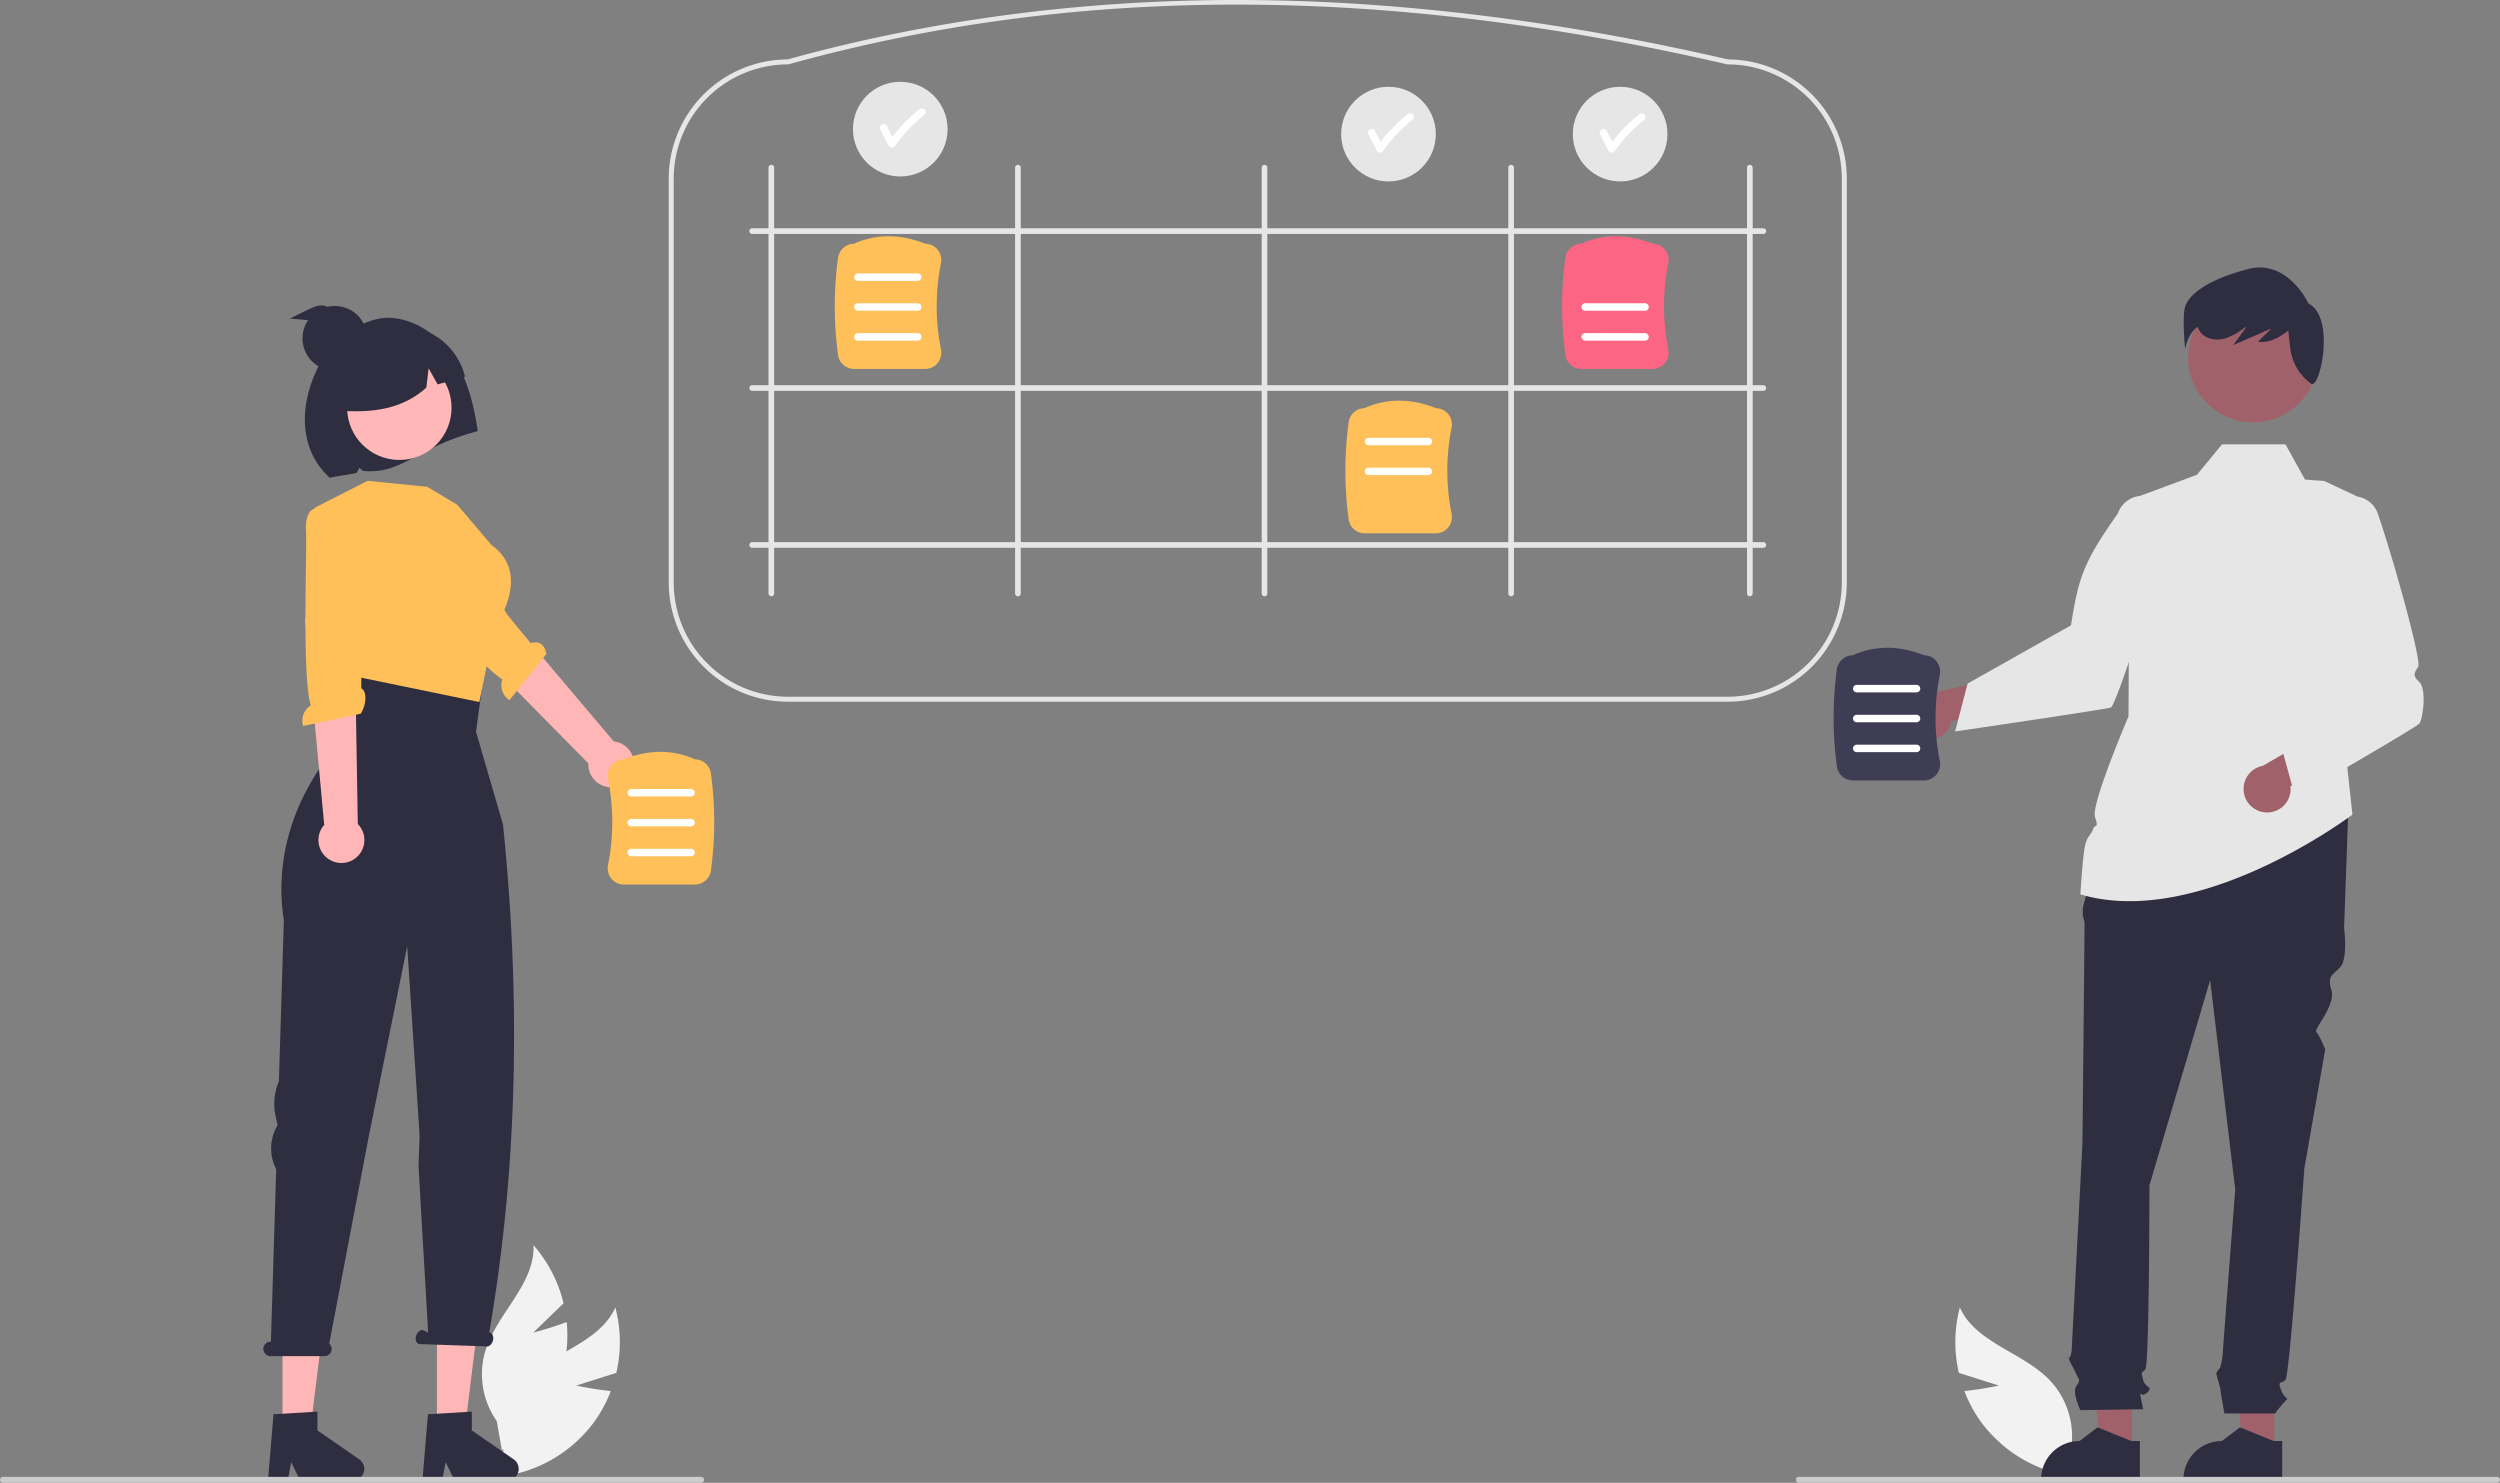 <svg xmlns="http://www.w3.org/2000/svg" width="1003.67" height="595.292"><rect width="100%" height="100%" fill="#808080" stroke="none"/><path d="M231.316 556.271l16.12-5.113a54.561 54.561 0 00-.389-26.249c-6.476 14.399-25.475 17.927-36.3 29.42a32.819 32.819 0 00-8.395 27.179l-3.391 11.504a54.994 54.994 0 0040.024-22.768 53.12 53.12 0 006.224-11.783c-6.874-.688-13.893-2.19-13.893-2.19zm571.227 0l-16.12-5.113a54.561 54.561 0 01.389-26.249c6.476 14.399 25.475 17.927 36.3 29.42a32.819 32.819 0 018.395 27.179l3.391 11.504a54.994 54.994 0 01-40.024-22.768 53.12 53.12 0 01-6.224-11.783c6.874-.688 13.893-2.19 13.893-2.19z" fill="#f2f2f2"/><path d="M214.093 534.999l12.146-11.765a54.561 54.561 0 00-12.054-23.321c.626 15.775-14.806 27.406-19.37 42.52a32.819 32.819 0 004.608 28.07l2.095 11.81a54.994 54.994 0 0025.67-38.228 53.12 53.12 0 00.316-13.322c-6.46 2.45-13.411 4.236-13.411 4.236z" fill="#f2f2f2"/><path d="M246.566 315.95a9.157 9.157 0 01-10.365-9.473l-58.547-59.404 16.344-11.378 52.41 61.97a9.207 9.207 0 01.158 18.285z" fill="#ffb6b6"/><path d="M159.642 221.378s-4.15 2.487 2.757 10.06c5.53 6.063 29.657 35.214 39.287 41.3a7.194 7.194 0 002.828 8.355l14.807-18.478c-.846-5.298-4.418-5.027-6.425-4.384l-9.29-11.547-21.049-35.306-19.947 8.149z" fill="#FFC059"/><path fill="#ffb6b6" d="M113.405 575.335h11.038l5.253-42.574h-16.291v42.574z"/><path d="M109.803 567.775l17.634-1.052v7.555l16.765 11.579a4.72 4.72 0 01-2.682 8.602h-20.993l-3.619-7.473-1.413 7.473h-7.915z" fill="#2f2e41"/><path fill="#ffb6b6" d="M175.405 575.335h11.038l5.253-42.574h-16.291v42.574z"/><path d="M171.803 567.775l17.634-1.052v7.555l16.765 11.579a4.72 4.72 0 01-2.682 8.602h-20.993l-3.619-7.473-1.413 7.473h-7.915zm-63.16-29.153h.12l2.123-69.224a18.101 18.101 0 01.237-17.105l.304-.55-.788-3.653a23.267 23.267 0 011.33-14.002l1.98-64.573c-7.075-45.851 26.642-75.754 26.642-75.754l-6.161-25.919 61-6-4.33 31.92 10.843 37.255c7.168 69.84 5.867 137.898-5.508 203.834l.31.157c1.117.386 1.596 1.933 1.07 3.455s-1.857 2.445-2.973 2.06l-26.675-.928c-1.116-.385-1.595-1.932-1.07-3.455.526-1.523 1.857-2.445 2.974-2.06l1.814.918-3.868-66.798.429-12.201-.884-13.842-4.089-62.26-15.476 76.562-15.808 82.933a2.908 2.908 0 01-1.961 5.064h-21.585a2.917 2.917 0 010-5.834z" fill="#2f2e41"/><path d="M693.585 281.713H316.316a47.899 47.899 0 01-47.844-47.844V71.7a47.898 47.898 0 0147.708-47.845C374.77 7.638 436.983-.384 501.117.014c61.024.378 125.818 8.4 192.583 23.842A47.9 47.9 0 01741.43 71.7v162.168a47.899 47.899 0 01-47.845 47.844zM316.316 25.856A45.896 45.896 0 00270.472 71.7v162.168a45.896 45.896 0 0045.844 45.844h377.27a45.896 45.896 0 0045.844-45.844V71.7a45.896 45.896 0 00-45.845-45.845l-.225-.026C555.2-6.14 431.955-6.144 316.583 25.82z" fill="#e6e6e6" style="isolation:isolate"/><path d="M309.662 239.39a1.132 1.132 0 01-1.132-1.131V67.31a1.132 1.132 0 012.264 0v170.95a1.132 1.132 0 01-1.132 1.132zm99 0a1.132 1.132 0 01-1.132-1.131V67.31a1.132 1.132 0 012.264 0v170.95a1.132 1.132 0 01-1.132 1.132zm99 0a1.132 1.132 0 01-1.132-1.131V67.31a1.132 1.132 0 012.264 0v170.95a1.132 1.132 0 01-1.132 1.132zm99 0a1.132 1.132 0 01-1.132-1.131V67.31a1.132 1.132 0 012.264 0v170.95a1.132 1.132 0 01-1.132 1.132z" fill="#e6e6e6" style="isolation:isolate"/><path d="M300.844 92.785a1.132 1.132 0 011.132-1.133h405.949a1.132 1.132 0 110 2.265H301.976a1.132 1.132 0 01-1.132-1.132zm0 126a1.132 1.132 0 011.132-1.133h405.949a1.132 1.132 0 110 2.265H301.976a1.132 1.132 0 01-1.132-1.132zm0-63a1.132 1.132 0 011.132-1.133h405.949a1.132 1.132 0 110 2.265H301.976a1.132 1.132 0 01-1.132-1.132z" fill="#e6e6e6" style="isolation:isolate"/><path d="M702.504 239.39a1.132 1.132 0 001.132-1.131V67.31a1.132 1.132 0 00-2.264 0v170.95a1.132 1.132 0 001.132 1.132z" fill="#e6e6e6" style="isolation:isolate"/><path d="M371.413 148.114h-28.515a6.514 6.514 0 01-6.445-5.6 144.984 144.984 0 010-39.047 6.515 6.515 0 016.336-5.598c8.971-4.022 18.633-4.021 28.722 0a6.439 6.439 0 014.9 2.362 6.587 6.587 0 011.359 5.49 87.66 87.66 0 000 34.54 6.587 6.587 0 01-1.36 5.49 6.438 6.438 0 01-4.997 2.363z" fill="#FFC059"/><path d="M368.426 112.755h-24a1.5 1.5 0 010-3h24a1.5 1.5 0 010 3zm0 12h-24a1.5 1.5 0 010-3h24a1.5 1.5 0 010 3zm0 12h-24a1.5 1.5 0 010-3h24a1.5 1.5 0 010 3z" fill="#fff"/><path d="M576.413 214.114h-28.515a6.514 6.514 0 01-6.445-5.6 144.984 144.984 0 010-39.047 6.515 6.515 0 016.336-5.598c8.971-4.022 18.633-4.021 28.722 0a6.439 6.439 0 014.9 2.362 6.587 6.587 0 011.359 5.49 87.66 87.66 0 000 34.54 6.587 6.587 0 01-1.36 5.49 6.438 6.438 0 01-4.997 2.363z" fill="#FFC059"/><path d="M573.426 178.755h-24a1.5 1.5 0 010-3h24a1.5 1.5 0 010 3zm0 12h-24a1.5 1.5 0 010-3h24a1.5 1.5 0 010 3z" fill="#fff"/><path d="M663.413 148.114h-28.515a6.514 6.514 0 01-6.445-5.6 144.984 144.984 0 010-39.047 6.515 6.515 0 016.336-5.598c8.971-4.022 18.633-4.021 28.722 0a6.439 6.439 0 014.9 2.362 6.587 6.587 0 011.359 5.49 87.66 87.66 0 000 34.54 6.587 6.587 0 01-1.36 5.49 6.438 6.438 0 01-4.997 2.363z" fill="#fd6584"/><path d="M660.426 124.755h-24a1.5 1.5 0 010-3h24a1.5 1.5 0 010 3zm0 12h-24a1.5 1.5 0 010-3h24a1.5 1.5 0 010 3z" fill="#fff"/><path d="M182.096 143.7c-5.673-8.693-14.936-15.525-25.252-16.103-10.317-.577-22.715 8.208-27.806 17.248-9.314 16.535-9.436 35.497 3.392 46.997 1.742-.59 8.988-1.438 10.759-2.008l1.123-2.028 1.385 1.233c15.853 1.581 20.733-9.197 46.098-15.993-1.483-10.279-4.025-20.652-9.699-29.346z" fill="#2f2e41"/><circle cx="160.32" cy="163.686" r="20.964" fill="#ffb7b7"/><path d="M183.549 202.636l-11.996-7.197-23.993-2.4-21.206 10.799.213 32.988 13.452 34.214 52.41 10.802 6.115-30.068s15.595-20.946-1.2-32.943z" fill="#FFC059"/><path d="M168.158 131.848a26.33 26.33 0 00-32.317 32.96c12.768 1.018 25.388-.174 35.337-9.207l.885-7.749 3.63 6.485q5.492-1.545 11-3.11a26.885 26.885 0 00-18.535-19.379z" fill="#2f2e41"/><path d="M132.198 345.067a9.157 9.157 0 01-2.03-13.894l-7.737-83.047 19.856 1.533 1.36 81.15a9.207 9.207 0 01-11.45 14.258z" fill="#ffb6b6"/><path d="M127.09 204.169s-4.787-.7-4.233 9.534c.444 8.194-1.666 58.697 1.94 69.504a7.194 7.194 0 00-3.099 8.258l23.159-4.936c2.697-4.638 2.138-9.399.178-10.17l.115-14.82 5.118-48.851-19.71-8.074zM245.449 352.75a6.587 6.587 0 01-1.36-5.49 87.66 87.66 0 000-34.538 6.587 6.587 0 011.36-5.491 6.439 6.439 0 014.9-2.363c10.088-4.02 19.75-4.02 28.721 0a6.515 6.515 0 016.336 5.6 144.983 144.983 0 010 39.047 6.514 6.514 0 01-6.445 5.6h-28.515a6.438 6.438 0 01-4.997-2.364z" fill="#FFC059"/><path d="M253.433 319.755h24a1.5 1.5 0 000-3h-24a1.5 1.5 0 000 3zm0 12h24a1.5 1.5 0 000-3h-24a1.5 1.5 0 000 3zm0 12h24a1.5 1.5 0 000-3h-24a1.5 1.5 0 000 3z" fill="#fff"/><path fill="#a0616a" d="M913.091 582.537h-12.299l-5.851-47.441 18.152.001-.002 47.44z"/><path d="M916.228 594.46l-39.658-.002v-.502a15.437 15.437 0 0115.436-15.435l7.245-5.496 13.516 5.496h3.462z" fill="#2f2e41"/><path fill="#a0616a" d="M855.951 582.537h-12.299l-5.851-47.441 18.152.001-.002 47.44z"/><path d="M859.088 594.46l-39.658-.002v-.502a15.437 15.437 0 0115.436-15.435l7.245-5.496 13.515 5.496h3.462zm63.793-315.654l-16.26 49.997-51.258-1.68 15.751-48.317h51.767z" fill="#2f2e41"/><path d="M846.12 322.921l96.634 2.52-1.68 47.058s1.68 12.604-1.681 15.965-5.042 3.361-3.362 9.244-7.198 15.489-6.12 16.567 3.6 6.96 3.6 6.96l-8.403 47.898s-5.882 83.19-7.563 84.87-3.361 0-1.68 4.202 3.36 2.52 1.68 4.201a61.89 61.89 0 00-4.202 5.042h-20.316s-1.531-8.403-1.531-9.243-1.68-5.883-1.68-6.723 1.485-2.326 1.485-2.326a27.645 27.645 0 001.035-5.237c0-1.68 5.042-66.383 5.042-66.383l-10.084-84.03-24.368 82.35s0 72.265-1.681 73.946-1.68.84-.84 4.201 4.201 2.52 1.68 5.042-3.36-1.68-2.52 2.52l.84 4.202-25.21.36s-3.36-7.082-1.68-9.603 1.58-1.833-.47-5.958-2.891-4.966-2.05-5.806.84-5.31.84-5.31l4.201-80.4s.84-84.87.84-87.392a8.382 8.382 0 00-.698-3.78v-3.422l3.22-12.125z" fill="#2f2e41"/><path d="M854.943 200.658l29.41-10.924 48.737 3.361 11.285 5.266a19.527 19.527 0 0110.883 21.56l-14.605 72.33 3.776 34.8s-61.336 46.288-109.233 32.003c0 0 .84-13.445 1.68-18.487s2.521-5.041 3.361-7.562 2.521 0 .84-5.042 13.446-40.334 13.446-40.334z" fill="#e6e6e6"/><path fill="#e6e6e6" d="M901.43 207.051l23.975-14.486-7.86-14.175h-25.47l-10.09 12.223 19.445 16.438z"/><path d="M909.679 326.156a9.383 9.383 0 009.857-10.48l29.984-14.593-14.908-8.832-26.187 15.21a9.434 9.434 0 001.254 18.695z" fill="#a0616a"/><path d="M921.458 320.099l-5.224-19.155 28.468-37.714c-9.215-11.11-12.449-27.514-10.175-51.567a10.437 10.437 0 0120.118-5.378c6.442 18.787 17.648 59.22 16.188 61.41-1.68 2.521-2.258 3.64.386 6.05 3.136 2.855 1.473 15.027.042 16.773-1.303 1.591-49.803 29.581-49.803 29.581z" fill="#e6e6e6"/><path d="M770.747 296.405a9.383 9.383 0 0012.598-6.951l33.014-4.69-11.479-12.98-29.59 6.443a9.434 9.434 0 00-4.543 18.178z" fill="#a0616a"/><path d="M784.913 293.645l5.013-19.211 41.504-23.383c3-19 4.88-25.195 18.834-44.92a10.437 10.437 0 0120.123 5.36c-3.774 19.499-20.847 71.758-22.957 72.56-1.923.73-62.517 9.594-62.517 9.594z" fill="#e6e6e6"/><circle cx="904.52" cy="143.517" r="26.049" fill="#a0616a"/><path d="M876.935 124.62c.692-6.23 9.691-12.46 25.612-16.613s24.228 13.844 24.228 13.844c11.076 5.538 4.5 34.958 1.039 32.189q-.052-.042-.104-.081a20.622 20.622 0 01-8.237-14.07l-.797-7.17c-3.646 2.794-7.755 5.16-12.166 4.457l5.398-5.316-15.35 6.68 5.082-6.993-.24-.236a25.104 25.104 0 01-8.054 4.56c-3.357.962-7.38.442-9.68-2.187a7.142 7.142 0 01-1.377-2.476c-4.177 2.861-5.008 8.987-5.008 8.987s-1.038-9.345-.346-15.575z" fill="#2f2e41"/><path d="M772.413 313.323h-28.515a6.514 6.514 0 01-6.445-5.6 144.984 144.984 0 010-39.047 6.515 6.515 0 016.336-5.599c8.971-4.021 18.633-4.021 28.722 0a6.439 6.439 0 014.9 2.362 6.587 6.587 0 011.359 5.491 87.66 87.66 0 000 34.539 6.587 6.587 0 01-1.36 5.49 6.438 6.438 0 01-4.997 2.364z" fill="#3f3d56"/><path d="M769.426 277.964h-24a1.5 1.5 0 010-3h24a1.5 1.5 0 010 3zm0 12h-24a1.5 1.5 0 010-3h24a1.5 1.5 0 010 3zm0 12h-24a1.5 1.5 0 010-3h24a1.5 1.5 0 010 3z" fill="#fff"/><circle cx="650.43" cy="53.842" r="19" fill="#e6e6e6"/><path d="M660.183 45.924a1.537 1.537 0 00-2.121 0 62.934 62.934 0 00-10.782 11.012l-2.305-4.459c-.886-1.715-3.476-.2-2.59 1.514l3.37 6.523a1.518 1.518 0 002.591 0 60.749 60.749 0 0111.837-12.469 1.51 1.51 0 000-2.121z" fill="#fff"/><circle cx="557.43" cy="53.842" r="19" fill="#e6e6e6"/><path d="M567.183 45.924a1.537 1.537 0 00-2.121 0 62.934 62.934 0 00-10.782 11.012l-2.305-4.459c-.886-1.715-3.476-.2-2.59 1.514l3.37 6.523a1.518 1.518 0 002.591 0 60.749 60.749 0 0111.837-12.469 1.51 1.51 0 000-2.121z" fill="#fff"/><circle cx="361.43" cy="51.842" r="19" fill="#e6e6e6"/><path d="M371.183 43.924a1.537 1.537 0 00-2.121 0 62.934 62.934 0 00-10.782 11.012l-2.305-4.459c-.886-1.715-3.476-.2-2.59 1.514l3.37 6.523a1.518 1.518 0 002.591 0 60.749 60.749 0 0111.837-12.469 1.51 1.51 0 000-2.121z" fill="#fff"/><circle cx="134.43" cy="135.842" r="13" fill="#2f2e41"/><path d="M282.67 594.102a1.186 1.186 0 01-1.19 1.19H1.19a1.19 1.19 0 110-2.38h280.29a1.187 1.187 0 011.19 1.19zm721 0a1.186 1.186 0 01-1.19 1.19H722.19a1.19 1.19 0 110-2.38h280.29a1.187 1.187 0 011.19 1.19z" fill="#ccc"/><path d="M130.514 122.803c-2.25-.626-4.59.422-6.69 1.444l-7.471 3.636 15.516 1.361.571-1.075c1.79-1.5.325-4.74-1.926-5.366z" fill="#2f2e41"/></svg>